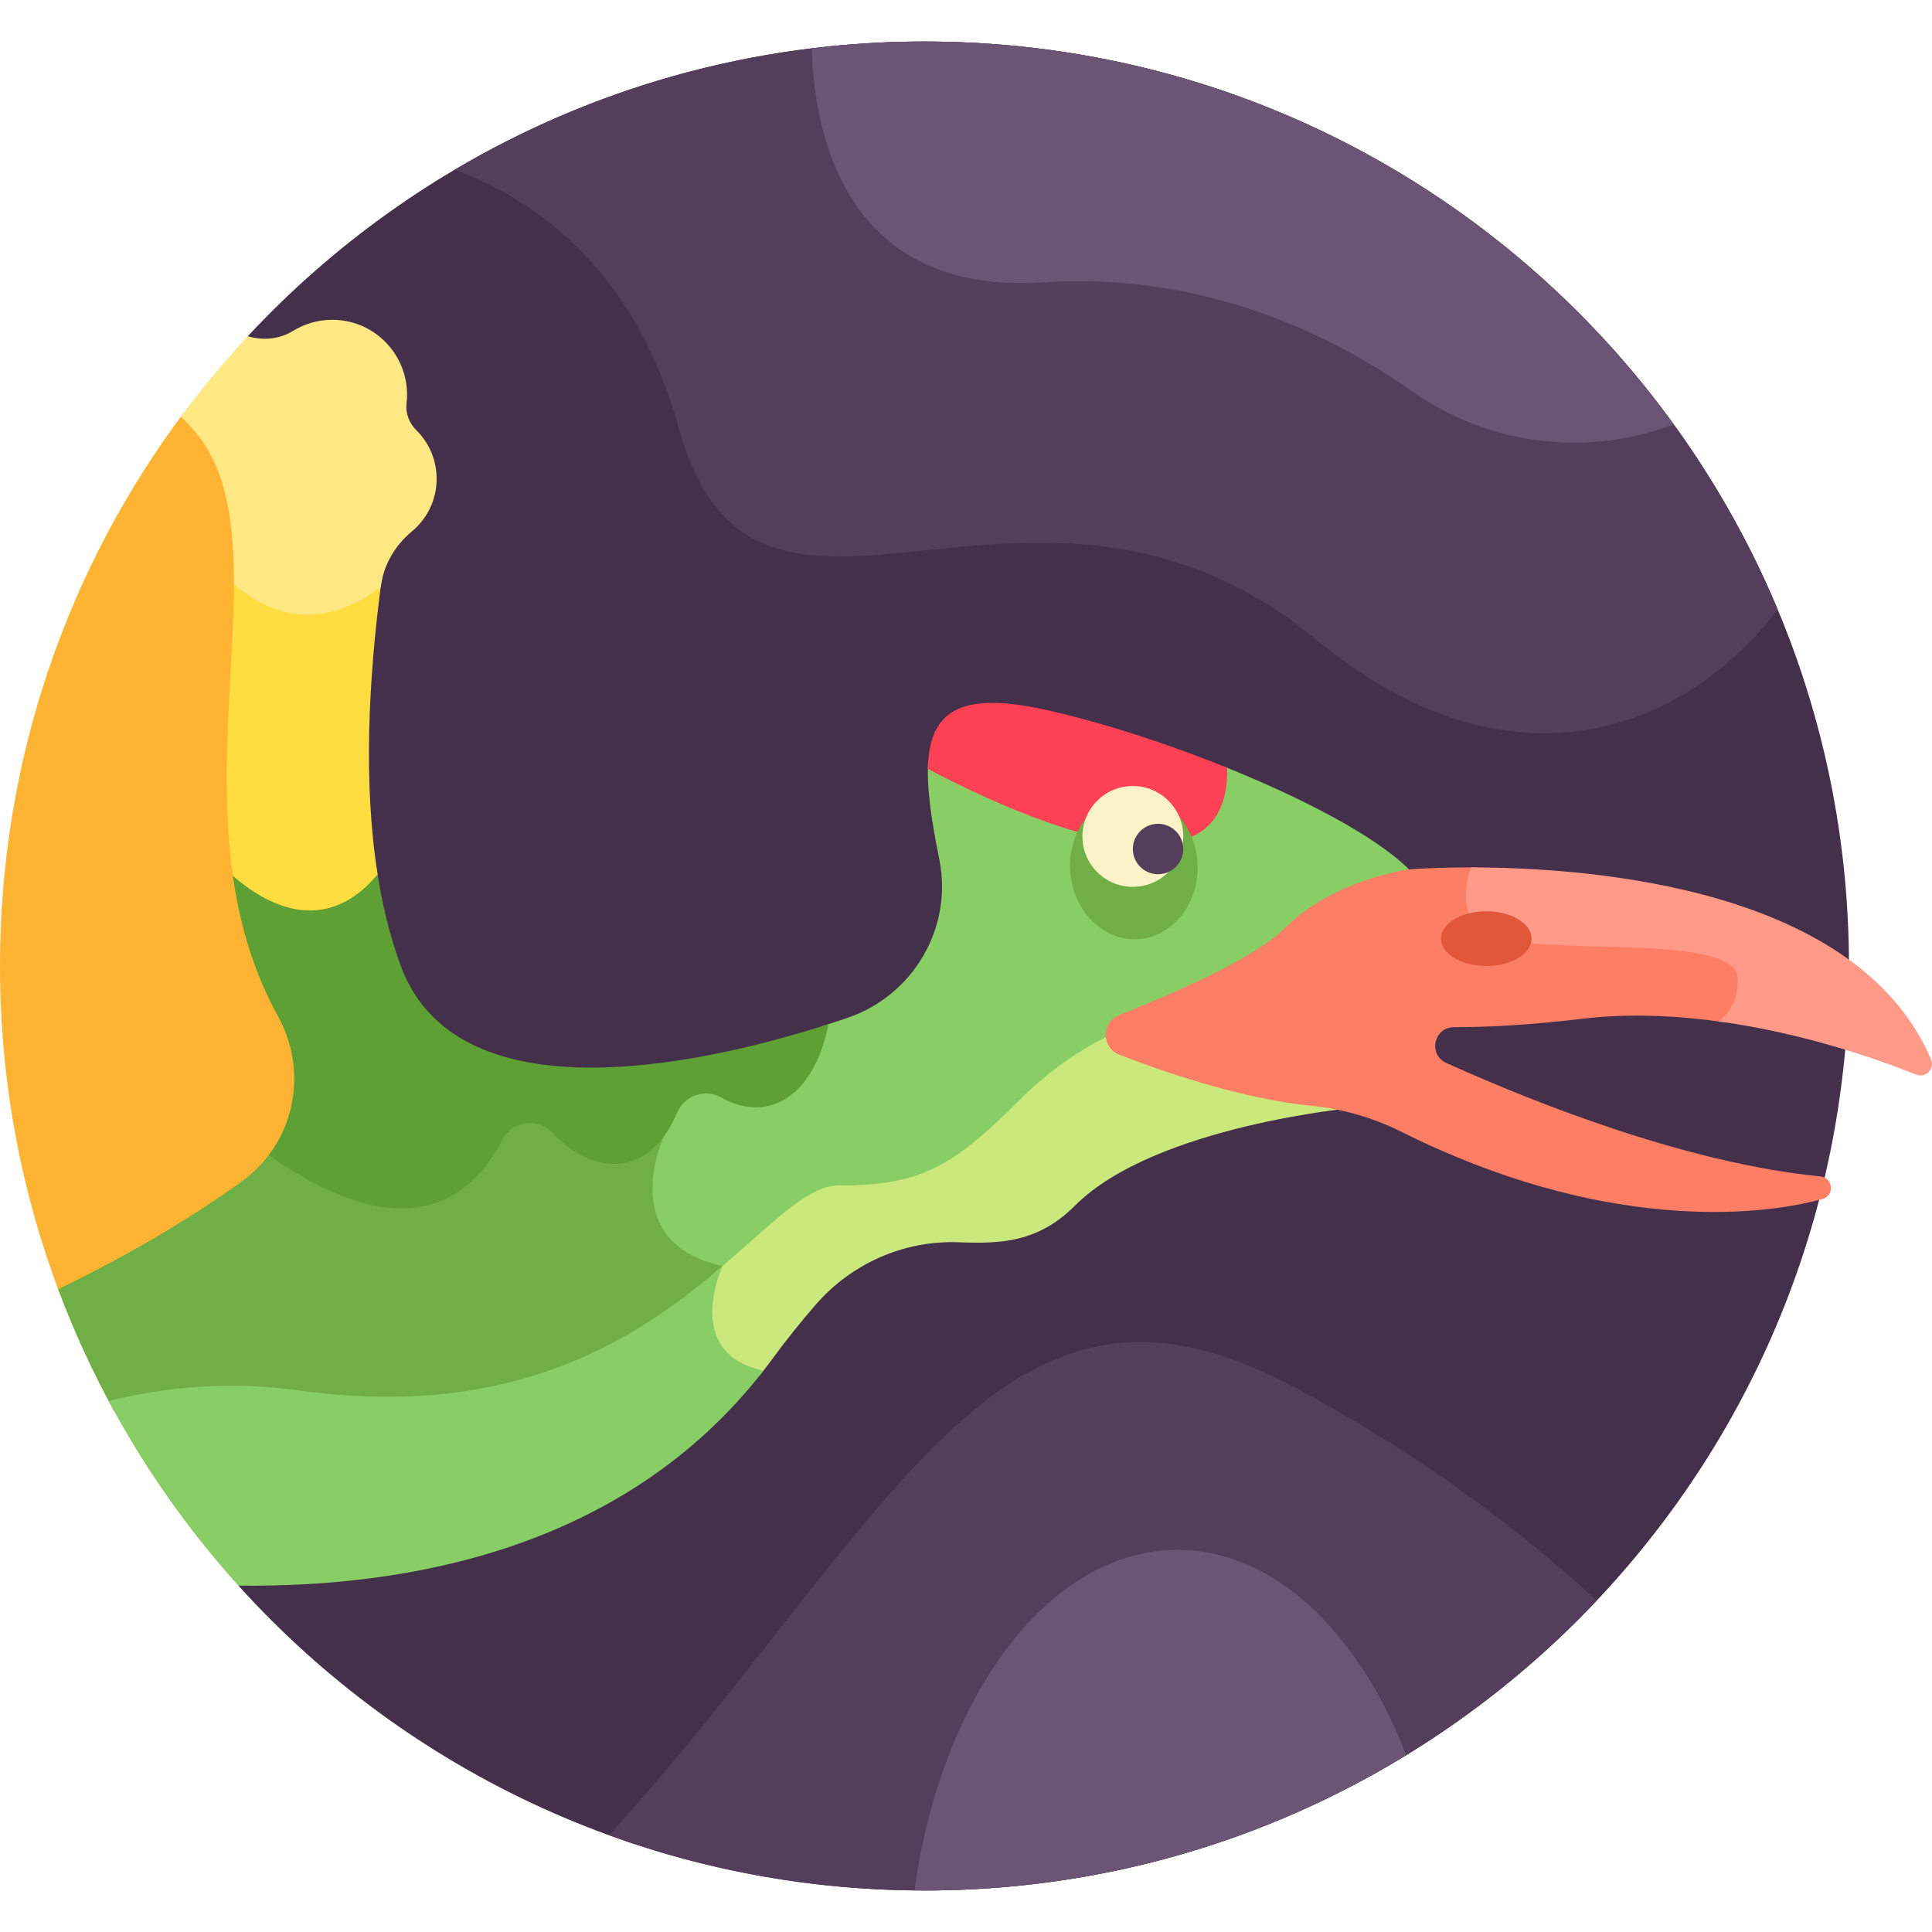 <svg id="Layer_1" enable-background="new 0 0 512.011 512.011" height="512" viewBox="0 0 512.011 512.011" width="512" xmlns="http://www.w3.org/2000/svg"><g><path d="m245.002 11.004c-70.814 0-134.598 30.055-179.328 78.091l-2.494 331.118c44.835 49.613 109.685 80.795 181.822 80.795 135.311 0 245.002-109.691 245.002-245.002s-109.691-245.002-245.002-245.002z" fill="#45304c"/><path d="m74.984 268.599c-15.786-28.547-13.984-61.275-12.395-90.152 1.324-24.057 2.468-44.833-6.067-59.769-1.955-3.421-4.565-6.567-7.693-9.463-30.663 40.912-48.829 91.729-48.829 146.791 0 30.664 5.65 60.004 15.938 87.059 18.359-8.852 34.82-18.504 49.103-28.818 14.335-10.352 18.61-29.975 9.943-45.648z" fill="#ffb332"/><path d="m324.185 203.063c-1.763 34.302-55.344 10.197-78.163-1.675-.538 6.643.686 15.392 2.865 26.118.033.163.065.325.097.486 3.505 18.031-7.008 35.839-24.394 41.764-2.121.723-4.343 1.452-6.64 2.176-2.179 10.517-7.42 18.117-14.802 19.727-3.596.785-7.372.081-11.227-2.087-2.442-1.374-5.355-1.643-7.994-.736-2.655.912-4.806 2.933-5.9 5.543-1.309 3.124-2.959 5.726-4.866 7.744.223.064.434.138.664.196-1.495 4.003-4.477 14.165-.187 22.791 2.787 5.604 8.094 9.457 15.788 11.471-.51 1.357-1.184 3.437-1.645 5.866 16.056-13.035 26.345-25.274 35.44-25.274 21.333 0 29.833-4.5 48-22.667 9.841-9.841 19.48-15.275 26.254-18.193-1.316-2.723-.341-6.378 2.956-7.714 12.737-5.16 32.021-11.157 40.957-20.093 12.5-12.5 32-18.113 32-18.113-8.774-8.774-28.166-18.906-49.203-27.33z" fill="#88ce65"/><path d="m175.892 301.224c-.576-.099-1.119-.217-1.64-.348-2.463 3.071-5.438 5.067-8.723 5.783-5.792 1.267-12.216-1.412-18.086-7.534-2.199-2.294-5.27-3.35-8.422-2.892-3.159.457-5.811 2.343-7.273 5.174-4.94 9.56-11.668 15.233-19.995 16.863-10.686 2.087-23.986-2.395-39.669-13.342-2.106 3.06-4.754 5.816-7.931 8.109-11.65 8.411-27.662 18.424-48.752 28.613 4.198 11.251 9.207 22.105 14.941 32.504 15.5-3.783 32.284-5.125 50.11-2.649 55.251 7.677 87.591-12.659 109.208-30.601.79-3.176 1.82-5.376 1.82-5.376-28.632-6.198-15.588-34.304-15.588-34.304z" fill="#6faf46"/><path d="m106.218 256.005c-2.999-8.089-5.065-16.848-6.405-25.969-14.351 16.759-30.234 7.042-38.402-.212 1.695 13.495 5.278 26.876 12.259 39.5 6.633 11.994 5.417 26.411-2.464 36.816 35.899 25.052 53.4 12.348 61.874-4.047 2.593-5.017 9.371-6.008 13.279-1.932 6.005 6.263 12.931 9.391 19.488 7.961 5.956-1.299 10.62-6.146 13.562-13.166 1.937-4.623 7.406-6.536 11.775-4.079 4.032 2.268 8.227 3.129 12.282 2.245 8.142-1.775 13.875-10.18 16.088-21.703-37.71 12.122-98.854 23.648-113.336-15.414z" fill="#5ea033"/><path d="m101.326 153.213c-.147.112-.294.226-.44.338-17.122 13.027-31.022 6.098-38.904-.717.198 23.361-4.187 51.621-.267 79.259 8.303 7.264 24.114 16.611 38.357-.361-3.879-24.59-2.306-51.993.814-76.181.102-.793.255-1.571.44-2.338z" fill="#ffdd40"/><path d="m300.499 279.074c-2.66-1.033-3.844-3.582-3.548-5.965-6.793 2.867-16.656 8.324-26.729 18.397-18.167 18.167-26.667 22.667-48 22.667-8.655 0-18.387 11.083-33.144 23.388-1.474 4.301-3.529 12.935.701 19.587 2.333 3.669 6.205 6.134 11.54 7.388 1.109-1.392 2.202-2.814 3.274-4.273 3.895-5.3 7.774-10.14 11.628-14.557 9.504-10.895 23.379-17.036 37.826-16.486 11.125.424 21.038.092 30.843-9.714 21.25-21.25 74.5-26 74.5-26-18.728 0-44.41-8.811-58.891-14.432z" fill="#cbe87c"/><path d="m79.452 368.506c-18.035-2.506-35.003-1.099-50.655 2.786 9.464 17.716 21.027 34.141 34.383 48.921 45.06.559 102.43-9.72 139.158-56.981-21.702-4.549-10.858-27.703-10.858-27.703-21.607 18.454-54.32 40.995-112.028 32.977z" fill="#88ce65"/><path d="m482.449 311.78c-34.842-3.481-74.033-18.765-99.152-30.075-4.877-2.196-3.317-9.501 2.031-9.49 8.806.018 19.964-.548 33.858-2.209 12.87-1.539 25.97-.841 38.17.955 2.505-2.247 4.698-5.819 4.698-11.455 0-9.107-18.55-9.622-38.189-10.167-10.15-.281-19.738-.548-25.608-2.037-3.749-.951-6.248-2.808-7.426-5.517-1.637-3.766-.587-8.538.589-11.901-10.979-.067-18.033.508-18.033.508s-20 2.738-32.5 15.238c-8.936 8.936-31.582 18.24-44.319 23.4-4.735 1.918-4.694 8.626.069 10.475 11.944 4.637 32.474 11.716 51.178 13.586 8.26.826 16.274 3.197 23.701 6.907 52.144 26.05 93.479 22.723 111.486 17.747 3.255-.898 2.807-5.63-.553-5.965z" fill="#fc7e65"/><path d="m511.762 280.782c-19.372-45.441-89.636-50.882-121.93-50.902-2.011 6.07-3.322 15.989 8.055 18.876 16.75 4.25 62.667-1.202 62.667 10.75 0 5.864-2.568 9.245-5.183 11.171 22.787 3.1 42.683 10.193 52.434 14.109 2.506 1.007 5.016-1.519 3.957-4.004z" fill="#f98"/><ellipse cx="393.888" cy="248.756" fill="#e2573b" rx="12" ry="7.25"/><path d="m245.907 203.805c22.658 11.911 80.132 38.351 79.317-.321-16.567-6.696-34.248-12.361-48.632-15.478-22.735-4.928-30.401.812-30.685 15.799z" fill="#ff4155"/><ellipse cx="300.448" cy="229.514" fill="#6faf46" rx="16.884" ry="19.208" transform="matrix(.999 -.052 .052 .999 -11.603 16.043)"/><ellipse cx="300.034" cy="221.612" fill="#fcf2c8" rx="13.36" ry="13.36" transform="matrix(.049 -.999 .999 .049 64.127 510.541)"/><path d="m313.572 224.652c.193 3.684-2.637 6.827-6.321 7.021-3.684.193-6.828-2.637-7.021-6.321s2.637-6.828 6.322-7.021c3.684-.194 6.827 2.636 7.02 6.321z" fill="#543e5b"/><path d="m342.222 367.227c-66.778-35.362-95.888 15.362-153.222 86.695-10.502 13.066-19.654 23.727-27.61 32.443 26.091 9.474 54.247 14.642 83.612 14.642 70.192 0 133.482-29.526 178.15-76.826-16.851-15.574-43.964-37.379-80.93-56.954z" fill="#543e5b"/><path d="m242.329 500.971c.892.009 1.779.036 2.673.036 46.787 0 90.506-13.121 127.691-35.875-12.64-32.659-35.057-54.388-60.619-54.388-34.068.001-62.563 38.582-69.745 90.227z" fill="#6c5475"/><path d="m471.108 161.514c-36.986-88.397-124.288-150.51-226.106-150.51-45.436 0-87.968 12.39-124.44 33.947 22.183 8.338 47.829 26.994 59.326 68.48 20.627 74.434 93.2-6.286 169 56.156 51.112 42.103 97.452 24.394 122.22-8.073z" fill="#543e5b"/><path d="m443.57 112.49c-44.511-61.482-116.862-101.486-198.568-101.486-10.115 0-20.084.618-29.876 1.81.63 22.279 8.604 65.502 61.465 62.025 43.367-2.852 77.536 14.713 97.553 28.805 21.084 14.844 47.181 17.26 69.426 8.846z" fill="#6c5475"/><path d="m109.146 140.842c4.014-3.321 6.572-8.334 6.572-13.953 0-5.04-2.062-9.592-5.384-12.874-1.9-1.876-2.909-4.517-2.594-7.169 1.362-11.446-7.575-22.091-19.694-22.091-3.809 0-7.366 1.074-10.387 2.936-3.624 2.234-7.993 2.621-11.985 1.403-6.306 6.772-12.236 13.897-17.75 21.35 2.965 2.759 5.446 5.742 7.295 8.978 5.404 9.458 6.809 21.632 6.777 35.423 7.884 6.811 21.779 13.725 38.89.706.747-5.79 3.763-10.988 8.26-14.709z" fill="#fee884"/></g></svg>